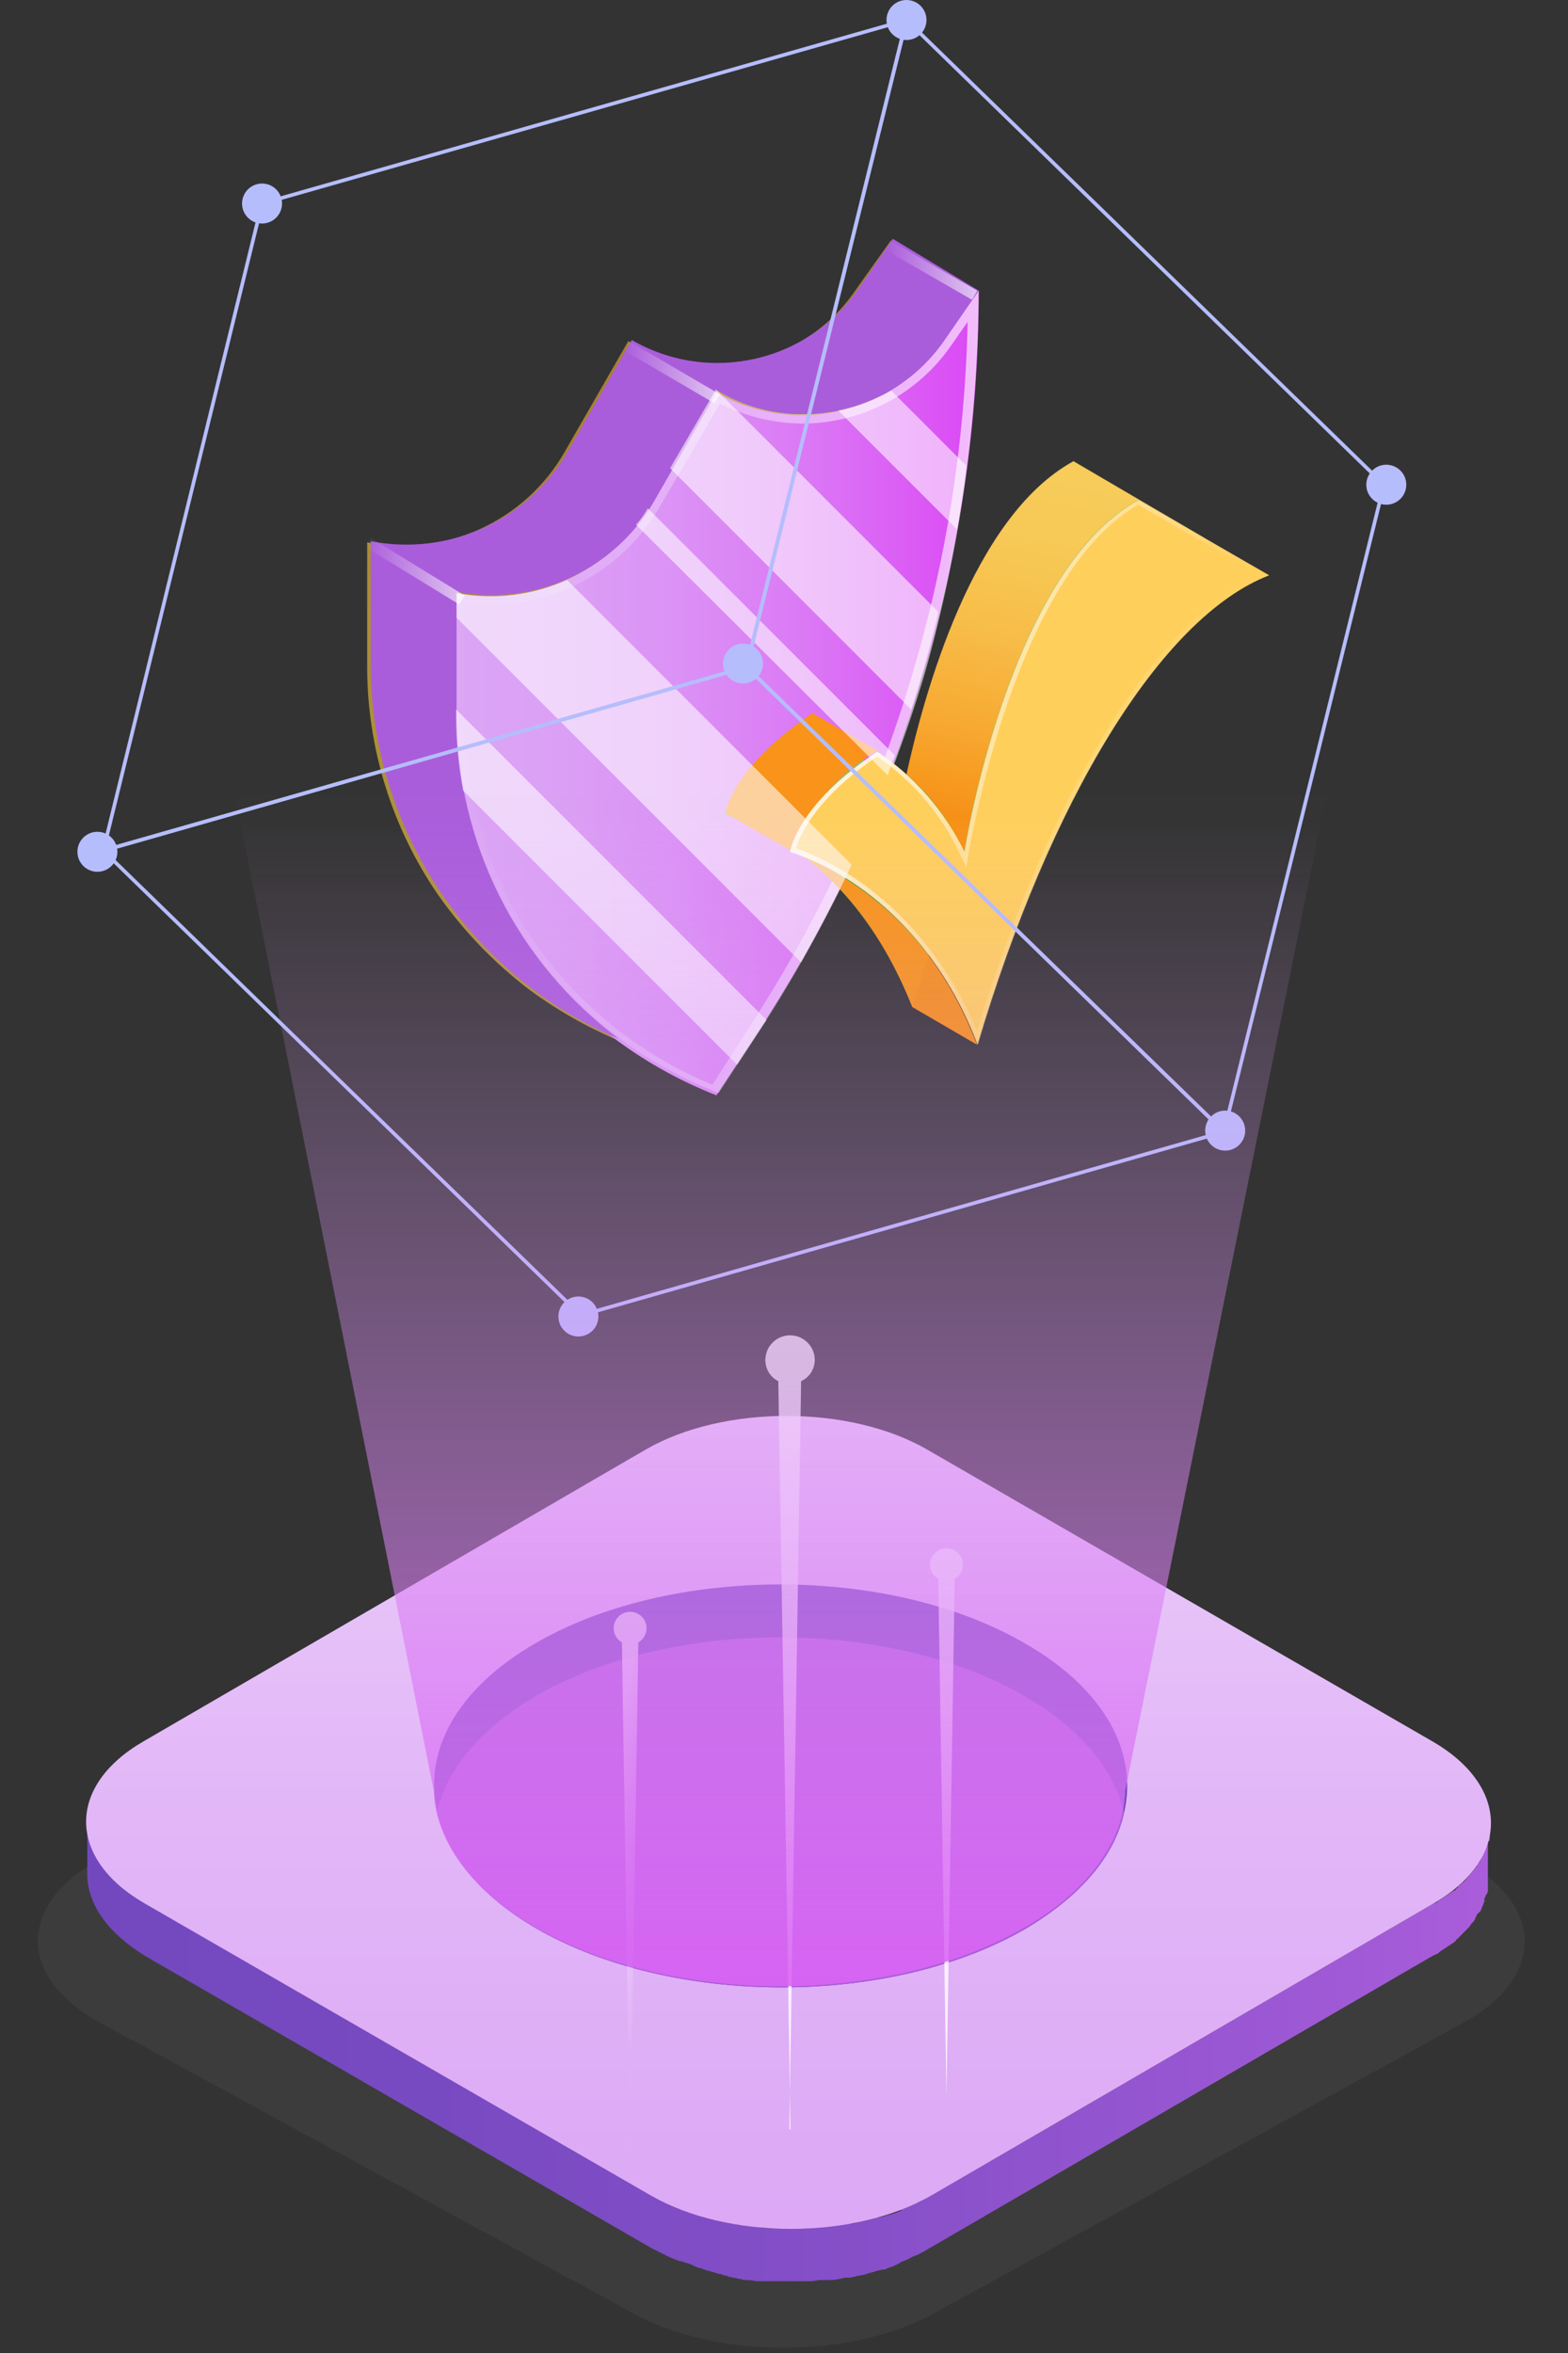 <svg width="120" height="180" viewBox="0 0 120 180" fill="none" xmlns="http://www.w3.org/2000/svg">
<rect x="0" y="0" width="120" height="180" fill="#333333" stroke="none"/>
<g opacity="0.2">
<path fill-rule="evenodd" clip-rule="evenodd" d="M111.944 142.29C118.244 145.71 118.244 151.29 112.034 154.71L71.354 177.03C65.054 180.45 54.884 180.45 48.584 177.03L7.634 154.71C1.334 151.29 1.334 145.71 7.544 142.29L48.224 119.97C54.524 116.55 64.694 116.55 70.994 119.97L111.944 142.29Z" fill="#606060"/>
</g>
<path fill-rule="evenodd" clip-rule="evenodd" d="M114.014 139.77V140.67C114.014 140.76 114.014 140.85 113.924 140.85C113.834 140.85 113.924 140.94 113.834 141.03C113.824 141.098 113.793 141.161 113.744 141.21C113.744 141.3 113.654 141.3 113.654 141.39C113.654 141.48 113.564 141.57 113.564 141.66C113.564 141.75 113.474 141.75 113.474 141.84C113.474 141.93 113.384 142.02 113.384 142.11C113.384 142.2 113.294 142.2 113.294 142.29C113.294 142.38 113.204 142.47 113.114 142.56C113.024 142.65 113.024 142.65 113.024 142.74C113.024 142.83 112.844 142.92 112.844 143.01L112.754 143.1C112.664 143.28 112.484 143.37 112.394 143.55L112.304 143.64C112.214 143.73 112.124 143.91 111.944 144L111.764 144.18C111.674 144.27 111.584 144.27 111.584 144.36C111.584 144.45 111.404 144.45 111.404 144.54C111.404 144.63 111.224 144.63 111.134 144.72C111.044 144.81 110.954 144.81 110.864 144.9C110.774 144.99 110.684 144.99 110.594 145.08C110.504 145.17 110.414 145.17 110.324 145.26C110.234 145.35 110.144 145.35 110.054 145.44C109.955 145.535 109.829 145.597 109.694 145.62L71.3 167.94C70.94 168.12 70.67 168.3 70.31 168.48C70.22 168.48 70.13 168.57 70.04 168.57C69.68 168.75 69.41 168.84 69.05 169.02C69 169.02 68.96 169.06 68.96 169.11C68.615 169.27 68.252 169.391 67.88 169.47C67.621 169.572 67.348 169.633 67.07 169.65C66.864 169.722 66.653 169.782 66.44 169.83C66.17 169.92 65.9 169.92 65.63 170.01C65.36 170.1 65.18 170.1 65 170.1H64.73C64.37 170.19 64.01 170.19 63.65 170.28H63.38C63.166 170.265 62.951 170.296 62.75 170.37C62.39 170.37 62.03 170.46 61.76 170.46H58.79C58.546 170.475 58.302 170.444 58.07 170.37C57.8 170.37 57.53 170.28 57.35 170.28C57.17 170.28 56.9 170.19 56.63 170.19C56.352 170.173 56.079 170.112 55.82 170.01C55.64 170.01 55.37 169.92 55.19 169.92C54.83 169.83 54.56 169.74 54.29 169.65C54.02 169.56 53.84 169.56 53.66 169.47C53.48 169.38 53.48 169.38 53.3 169.38C52.986 169.299 52.683 169.178 52.4 169.02C52.31 169.02 52.22 168.93 52.13 168.93C51.844 168.848 51.572 168.727 51.32 168.57C51.23 168.48 51.05 168.48 50.96 168.39L49.88 167.85L11.18 145.53C8.21 143.82 6.68 141.57 6.68 139.23V143.37C6.68 145.62 8.21 147.87 11.18 149.67L49.88 171.99L50.96 172.53C51.05 172.62 51.23 172.62 51.32 172.71C51.59 172.8 51.77 172.89 52.04 172.98H52.13C52.22 172.98 52.31 173.07 52.4 173.07C52.714 173.151 53.017 173.272 53.3 173.43C53.39 173.43 53.48 173.52 53.66 173.52C53.728 173.529 53.791 173.561 53.84 173.61C53.93 173.61 54.11 173.7 54.2 173.7C54.47 173.79 54.83 173.88 55.1 173.97C55.199 173.958 55.298 173.991 55.37 174.06C55.497 174.047 55.624 174.078 55.73 174.15C56 174.24 56.27 174.24 56.54 174.33C56.666 174.326 56.791 174.357 56.9 174.42H57.26C57.53 174.42 57.8 174.51 57.98 174.51H61.67C62.003 174.529 62.336 174.499 62.66 174.42H63.56C63.926 174.404 64.289 174.344 64.64 174.24H65C65.152 174.219 65.302 174.189 65.45 174.15C65.72 174.06 65.99 174.06 66.26 173.97C66.466 173.898 66.677 173.838 66.89 173.79C67.149 173.687 67.422 173.627 67.7 173.61C67.79 173.61 67.79 173.61 67.88 173.52C68.194 173.439 68.497 173.318 68.78 173.16C68.83 173.16 68.87 173.12 68.87 173.07C69.216 172.958 69.548 172.807 69.86 172.62C69.95 172.62 70.04 172.53 70.13 172.53C70.47 172.369 70.801 172.189 71.12 171.99L109.55 149.67C109.64 149.67 109.64 149.58 109.73 149.58C109.82 149.58 109.82 149.49 109.91 149.49C110 149.49 110.09 149.4 110.18 149.31C110.27 149.22 110.36 149.22 110.45 149.13C110.54 149.04 110.63 149.04 110.72 148.95C110.81 148.86 110.9 148.86 110.99 148.77C111.08 148.68 111.17 148.68 111.26 148.59C111.35 148.5 111.44 148.5 111.44 148.41C111.44 148.32 111.62 148.32 111.62 148.23L111.71 148.14L111.8 148.05L112.16 147.69L112.25 147.6C112.396 147.473 112.518 147.321 112.61 147.15L112.7 147.06C112.79 146.97 112.88 146.88 112.88 146.79C112.88 146.7 112.97 146.7 112.97 146.61C112.97 146.52 113.06 146.43 113.15 146.34C113.21 146.28 113.27 146.22 113.33 146.16C113.33 146.07 113.42 145.98 113.42 145.89C113.42 145.8 113.51 145.8 113.51 145.71C113.51 145.62 113.6 145.53 113.6 145.44V145.26C113.609 145.192 113.641 145.129 113.69 145.08C113.69 144.99 113.69 144.99 113.78 144.9C113.87 144.81 113.78 144.72 113.87 144.72V139.5C114.014 139.59 114.014 139.68 114.014 139.77Z" fill="url(#paint0_linear)"/>
<path fill-rule="evenodd" clip-rule="evenodd" d="M109.604 133.2C115.544 136.62 115.634 142.2 109.694 145.62L71.3 167.94C65.36 171.36 55.73 171.36 49.79 167.94L11.09 145.62C5.15 142.2 5.06 136.62 11 133.2L49.43 110.88C55.37 107.46 65 107.46 70.94 110.88L109.604 133.2Z" fill="url(#paint1_linear)"/>
<path fill-rule="evenodd" clip-rule="evenodd" d="M86.024 138.69C85.304 141.93 82.784 144.99 78.554 147.51C68.204 153.54 51.464 153.54 41.024 147.51C36.704 144.99 34.184 141.84 33.464 138.6C32.384 134.01 34.904 129.24 40.934 125.73C51.284 119.7 68.114 119.7 78.464 125.73C84.584 129.24 87.104 134.1 86.024 138.69Z" fill="url(#paint2_linear)"/>
<path fill-rule="evenodd" clip-rule="evenodd" d="M86.024 138.69C85.304 141.93 82.784 144.99 78.554 147.51C68.204 153.54 51.464 153.54 41.024 147.51C36.704 144.99 34.184 141.84 33.464 138.6C34.184 135.36 36.704 132.3 40.934 129.78C51.284 123.75 68.114 123.75 78.464 129.78C82.784 132.3 85.304 135.45 86.024 138.69Z" fill="url(#paint3_linear)"/>
<path opacity="0.6" fill-rule="evenodd" clip-rule="evenodd" d="M68.204 18.36C68.22 28.358 66.765 38.305 63.884 47.88C61.054 57.471 56.84 66.597 51.374 74.97L48.134 79.92C45.409 78.852 42.837 77.43 40.484 75.69C37.82 73.658 35.483 71.23 33.554 68.49C29.975 63.306 28.072 57.149 28.1 50.85V41.49C34.104 42.658 40.185 39.871 43.22 34.56L48.08 26.1C50.078 27.257 52.341 27.877 54.65 27.9C58.969 27.926 63.019 25.8 65.45 22.23L68.204 18.36Z" fill="url(#paint4_linear)"/>
<path fill-rule="evenodd" clip-rule="evenodd" d="M74.9 22.23C74.916 32.229 73.461 42.175 70.58 51.75C67.751 61.341 63.536 70.467 58.07 78.84L54.83 83.79C52.105 82.722 49.533 81.3 47.18 79.56C44.516 77.528 42.179 75.1 40.25 72.36C36.659 67.18 34.742 61.023 34.76 54.72V45.36C40.764 46.528 46.846 43.741 49.88 38.43L54.74 29.97C56.738 31.127 59.002 31.747 61.31 31.77C65.63 31.797 69.679 29.671 72.11 26.1L74.9 22.23Z" fill="url(#paint5_linear)"/>
<g opacity="0.75">
<path fill-rule="evenodd" clip-rule="evenodd" d="M72.29 26.01L74.9 22.23C74.856 32.152 73.463 42.023 70.76 51.57C67.892 61.146 63.68 70.267 58.25 78.66L55.01 83.61C52.276 82.562 49.701 81.139 47.36 79.38C39.535 73.522 34.931 64.315 34.94 54.54V45.18C35.829 45.359 36.733 45.449 37.64 45.45C42.753 45.469 47.487 42.759 50.06 38.34L54.92 29.88C56.901 31.078 59.175 31.701 61.49 31.68C65.805 31.686 69.845 29.565 72.29 26.01ZM74.053 24.623C74.053 24.605 74.054 24.588 74.054 24.57H74.09L74.053 24.623ZM74.053 24.623L72.83 26.37C70.25 30.144 65.972 32.401 61.4 32.4C59.21 32.385 57.053 31.861 55.1 30.87L50.474 38.79C47.792 43.41 42.856 46.255 37.514 46.26C36.853 46.275 36.191 46.245 35.534 46.17V54.72C35.508 60.886 37.36 66.913 40.844 72C44.256 76.897 49.005 80.708 54.524 82.98L57.404 78.48C62.821 70.156 67.004 61.092 69.824 51.57C72.436 42.818 73.858 33.754 74.053 24.623Z" fill="url(#paint6_linear)"/>
</g>
<path fill-rule="evenodd" clip-rule="evenodd" d="M74.9 22.23L72.29 26.01C69.845 29.565 65.805 31.686 61.49 31.68C59.176 31.701 56.901 31.078 54.92 29.88L50.06 38.34C46.999 43.621 40.94 46.398 34.94 45.27V54.63C34.932 64.405 39.535 73.612 47.36 79.47C35.839 74.582 28.36 63.275 28.37 50.76V41.4C34.374 42.568 40.456 39.781 43.49 34.47L48.35 26.01C54.284 29.439 61.858 27.712 65.72 22.05L68.33 18.27L74.9 22.23Z" fill="url(#paint7_linear)"/>
<path opacity="0.6" fill-rule="evenodd" clip-rule="evenodd" d="M55.514 62.28C55.514 62.28 55.964 58.68 62.174 54.63C65.029 56.549 67.326 59.188 68.834 62.28C68.834 62.28 72.2 40.86 82.154 35.37L92.144 41.13C83.774 44.37 75.314 58.5 69.824 77.04C67.124 70.11 62.174 64.53 55.514 62.28Z" fill="#6BE726"/>
<g opacity="0.95">
<path fill-rule="evenodd" clip-rule="evenodd" d="M92.144 41.13L87.104 38.25C77.114 43.74 73.784 65.16 73.784 65.16C72.741 62.896 71.24 60.873 69.374 59.22C70.724 53.1 74.414 39.51 82.154 35.28L92.144 41.13Z" fill="url(#paint8_linear)"/>
<path fill-rule="evenodd" clip-rule="evenodd" d="M67.124 57.42L62.174 54.54C58.304 57.24 56.144 59.76 55.514 62.19L60.5 65.07C61.809 61.862 64.137 59.174 67.124 57.42Z" fill="url(#paint9_linear)"/>
<path fill-rule="evenodd" clip-rule="evenodd" d="M61.544 65.52C64.694 67.95 67.574 71.46 69.824 77.04L74.774 79.92C71.894 72.45 67.214 68.13 61.544 65.52Z" fill="#FF9418"/>
</g>
<path fill-rule="evenodd" clip-rule="evenodd" d="M60.5 65.16C60.5 65.16 60.95 61.56 67.16 57.51C70.015 59.429 72.312 62.068 73.82 65.16C73.82 65.16 77.15 43.74 87.14 38.25L97.13 44.01C88.76 47.25 80.3 61.38 74.81 79.92C72.2 72.99 67.124 67.41 60.5 65.16Z" fill="url(#paint10_linear)"/>
<g opacity="0.91">
<path fill-rule="evenodd" clip-rule="evenodd" d="M73.784 65.16C73.784 65.16 77.114 43.74 87.104 38.25L97.184 44.01C88.814 47.16 80.354 61.38 74.864 79.92C72.164 72.99 67.124 67.41 60.464 65.16C60.464 65.16 60.914 61.65 67.124 57.51C70 59.406 72.303 62.051 73.784 65.16ZM96.284 43.92L87.104 38.61C78.277 43.69 74.767 61.944 74.22 64.788C74.176 65.017 74.151 65.147 74.144 65.16L73.964 66.33L73.424 65.25C72.019 62.273 69.844 59.725 67.124 57.87C62.354 61.11 61.184 63.99 60.914 64.89C66.854 67.05 71.894 72.09 74.774 78.84C80.3 60.75 88.4 47.52 96.284 43.92Z" fill="url(#paint11_linear)"/>
</g>
<g opacity="0.75">
<path opacity="0.9" fill-rule="evenodd" clip-rule="evenodd" d="M34.904 54.27V54.63C34.901 56.593 35.082 58.551 35.444 60.48L56.414 81.45L58.124 78.84L58.664 78.03L34.904 54.27Z" fill="url(#paint12_linear)"/>
<path opacity="0.9" fill-rule="evenodd" clip-rule="evenodd" d="M43.4 44.37C40.746 45.552 37.795 45.897 34.94 45.36V47.25L61.31 73.62C62.66 71.19 64.01 68.67 65.18 66.15L43.4 44.37Z" fill="url(#paint13_linear)"/>
<path opacity="0.9" fill-rule="evenodd" clip-rule="evenodd" d="M69.734 54.27C70.004 53.46 70.274 52.56 70.544 51.66C70.994 50.04 71.444 48.42 71.804 46.8L54.794 29.79L51.284 35.82L69.734 54.27Z" fill="url(#paint14_linear)"/>
<path opacity="0.9" fill-rule="evenodd" clip-rule="evenodd" d="M67.934 59.31C68.114 58.77 68.294 58.23 68.474 57.78L49.574 38.88C49.326 39.335 49.024 39.758 48.674 40.14L67.934 59.31Z" fill="url(#paint15_linear)"/>
<path opacity="0.9" fill-rule="evenodd" clip-rule="evenodd" d="M64.154 31.41L73.244 40.5C73.514 38.88 73.784 37.26 73.964 35.64L68.204 29.88C66.942 30.599 65.576 31.115 64.154 31.41Z" fill="url(#paint16_linear)"/>
</g>
<path opacity="0.75" d="M28.154 41.49L35.354 45.9" stroke="url(#paint17_linear)" stroke-width="0.8"/>
<path opacity="0.75" d="M47.954 26.46L54.884 30.51" stroke="url(#paint18_linear)" stroke-width="0.8"/>
<path opacity="0.75" d="M68.024 18.81L74.594 22.59" stroke="url(#paint19_linear)" stroke-width="0.8"/>
<path fill-rule="evenodd" clip-rule="evenodd" d="M69.374 1.53L105.914 37.08L93.674 86.58L57.134 51.03L69.374 1.53V1.53Z" stroke="#B5BDFC" stroke-width="0.28"/>
<path fill-rule="evenodd" clip-rule="evenodd" d="M57.134 51.03L93.674 86.58L44.444 100.62L7.904 65.07L57.134 51.03V51.03Z" stroke="#B5BDFC" stroke-width="0.28"/>
<path fill-rule="evenodd" clip-rule="evenodd" d="M69.374 1.53L57.134 51.03L7.904 65.07L20.054 15.57L69.374 1.53V1.53Z" stroke="#B5BDFC" stroke-width="0.28"/>
<path fill-rule="evenodd" clip-rule="evenodd" d="M7.454 66.69C8.299 66.69 8.984 66.005 8.984 65.16C8.984 64.315 8.299 63.63 7.454 63.63C6.609 63.63 5.924 64.315 5.924 65.16C5.924 66.005 6.609 66.69 7.454 66.69Z" fill="#B6BDFC"/>
<path fill-rule="evenodd" clip-rule="evenodd" d="M20.054 17.1C20.899 17.1 21.584 16.415 21.584 15.57C21.584 14.725 20.899 14.04 20.054 14.04C19.209 14.04 18.524 14.725 18.524 15.57C18.524 16.415 19.209 17.1 20.054 17.1Z" fill="#B6BDFC"/>
<path fill-rule="evenodd" clip-rule="evenodd" d="M56.864 52.29C57.709 52.29 58.394 51.605 58.394 50.76C58.394 49.915 57.709 49.23 56.864 49.23C56.019 49.23 55.334 49.915 55.334 50.76C55.334 51.605 56.019 52.29 56.864 52.29Z" fill="#B6BDFC"/>
<path fill-rule="evenodd" clip-rule="evenodd" d="M93.764 88.02C94.609 88.02 95.294 87.335 95.294 86.49C95.294 85.645 94.609 84.96 93.764 84.96C92.919 84.96 92.234 85.645 92.234 86.49C92.234 87.335 92.919 88.02 93.764 88.02Z" fill="#B6BDFC"/>
<path fill-rule="evenodd" clip-rule="evenodd" d="M69.374 3.06C70.219 3.06 70.904 2.375 70.904 1.53C70.904 0.685 70.219 0 69.374 0C68.529 0 67.844 0.685 67.844 1.53C67.844 2.375 68.529 3.06 69.374 3.06Z" fill="#B6BDFC"/>
<path fill-rule="evenodd" clip-rule="evenodd" d="M44.264 102.24C45.109 102.24 45.794 101.555 45.794 100.71C45.794 99.865 45.109 99.18 44.264 99.18C43.419 99.18 42.734 99.865 42.734 100.71C42.734 101.555 43.419 102.24 44.264 102.24Z" fill="#B6BDFC"/>
<path fill-rule="evenodd" clip-rule="evenodd" d="M106.094 38.61C106.939 38.61 107.624 37.925 107.624 37.08C107.624 36.235 106.939 35.55 106.094 35.55C105.249 35.55 104.564 36.235 104.564 37.08C104.564 37.925 105.249 38.61 106.094 38.61Z" fill="#B6BDFC"/>
<path fill-rule="evenodd" clip-rule="evenodd" d="M49.484 124.56C49.484 124.11 49.244 123.694 48.854 123.469C48.464 123.244 47.984 123.244 47.594 123.469C47.204 123.694 46.964 124.11 46.964 124.56C46.966 125.006 47.206 125.418 47.594 125.64L48.224 165.24L48.854 125.64C49.242 125.418 49.482 125.006 49.484 124.56Z" fill="url(#paint20_linear)"/>
<path fill-rule="evenodd" clip-rule="evenodd" d="M62.354 104.04C62.354 102.996 61.508 102.15 60.464 102.15C59.42 102.15 58.574 102.996 58.574 104.04C58.569 104.724 58.953 105.352 59.564 105.66L60.5 162.9H60.41L61.31 105.66C61.942 105.367 62.349 104.736 62.354 104.04Z" fill="url(#paint21_linear)"/>
<path fill-rule="evenodd" clip-rule="evenodd" d="M73.694 119.7C73.694 119.004 73.13 118.44 72.434 118.44C71.738 118.44 71.174 119.004 71.174 119.7C71.176 120.147 71.416 120.558 71.804 120.78L72.434 160.38L73.064 120.78C73.452 120.558 73.692 120.147 73.694 119.7Z" fill="url(#paint22_linear)"/>
<path fill-rule="evenodd" clip-rule="evenodd" d="M101.504 60.84H17.984L33.194 136.98C33.21 137.494 33.27 138.006 33.374 138.51C34.094 141.75 36.614 144.9 40.934 147.42C51.374 153.45 68.114 153.45 78.464 147.42C82.694 144.99 85.214 141.84 85.934 138.6C86.039 138.066 86.099 137.524 86.114 136.98L101.504 60.84Z" fill="url(#paint23_linear)"/>
<defs>
<linearGradient id="paint0_linear" x1="6.473" y1="174.553" x2="114.05" y2="174.553" gradientUnits="userSpaceOnUse">
<stop stop-color="#7348BF"/>
<stop offset="0.25" stop-color="#784AC1"/>
<stop offset="0.54" stop-color="#854FC8"/>
<stop offset="0.85" stop-color="#9C58D4"/>
<stop offset="1" stop-color="#AA5DDB"/>
</linearGradient>
<linearGradient id="paint1_linear" x1="172.076" y1="190.512" x2="172.076" y2="61.236" gradientUnits="userSpaceOnUse">
<stop stop-color="#DBA5F5"/>
<stop offset="0.19" stop-color="#DDAAF6"/>
<stop offset="0.41" stop-color="#E2B7F7"/>
<stop offset="0.65" stop-color="#EBCEFA"/>
<stop offset="0.89" stop-color="#F8EEFD"/>
<stop offset="1" stop-color="white"/>
</linearGradient>
<linearGradient id="paint2_linear" x1="88.683" y1="-402.39" x2="88.683" y2="-436.023" gradientUnits="userSpaceOnUse">
<stop stop-color="#7348BF"/>
<stop offset="0.25" stop-color="#784AC1"/>
<stop offset="0.54" stop-color="#854FC8"/>
<stop offset="0.85" stop-color="#9C58D4"/>
<stop offset="1" stop-color="#AA5DDB"/>
</linearGradient>
<linearGradient id="paint3_linear" x1="11.495" y1="-457.29" x2="11.495" y2="-408.132" gradientUnits="userSpaceOnUse">
<stop stop-color="#7348BF"/>
<stop offset="0.25" stop-color="#784AC1"/>
<stop offset="0.54" stop-color="#854FC8"/>
<stop offset="0.85" stop-color="#9C58D4"/>
<stop offset="1" stop-color="#AA5DDB"/>
</linearGradient>
<linearGradient id="paint4_linear" x1="48.377" y1="92.462" x2="92.874" y2="66.213" gradientUnits="userSpaceOnUse">
<stop stop-color="#FFD13E"/>
<stop offset="0.05" stop-color="#FECD3B"/>
<stop offset="0.31" stop-color="#F8BD32"/>
<stop offset="0.6" stop-color="#F5B42C"/>
<stop offset="1" stop-color="#F4B12A"/>
</linearGradient>
<linearGradient id="paint5_linear" x1="34.859" y1="83.659" x2="74.828" y2="83.659" gradientUnits="userSpaceOnUse">
<stop stop-color="#DBA5F5"/>
<stop offset="0.19" stop-color="#DBA0F5"/>
<stop offset="0.41" stop-color="#DB93F5"/>
<stop offset="0.64" stop-color="#DB7CF5"/>
<stop offset="0.87" stop-color="#DB5CF5"/>
<stop offset="1" stop-color="#DB48F5"/>
</linearGradient>
<linearGradient id="paint6_linear" x1="34.859" y1="83.61" x2="74.819" y2="83.61" gradientUnits="userSpaceOnUse">
<stop stop-color="white" stop-opacity="0.01"/>
<stop offset="1" stop-color="white" stop-opacity="0.85"/>
</linearGradient>
<linearGradient id="paint7_linear" x1="27.426" y1="-313.733" x2="71.316" y2="-296.791" gradientUnits="userSpaceOnUse">
<stop stop-color="#7348BF"/>
<stop offset="0.25" stop-color="#784AC1"/>
<stop offset="0.54" stop-color="#854FC8"/>
<stop offset="0.85" stop-color="#9C58D4"/>
<stop offset="1" stop-color="#AA5DDB"/>
</linearGradient>
<linearGradient id="paint8_linear" x1="72.176" y1="34.421" x2="66.576" y2="60.855" gradientUnits="userSpaceOnUse">
<stop stop-color="#FFCF5C"/>
<stop offset="0.22" stop-color="#FFCB57"/>
<stop offset="0.47" stop-color="#FFBF4A"/>
<stop offset="0.74" stop-color="#FFAB33"/>
<stop offset="1" stop-color="#FF9115"/>
</linearGradient>
<linearGradient id="paint9_linear" x1="54.375" y1="-336.292" x2="65.803" y2="-333.338" gradientUnits="userSpaceOnUse">
<stop stop-color="#FFCF5C"/>
<stop offset="0.22" stop-color="#FFCB57"/>
<stop offset="0.47" stop-color="#FFBF4A"/>
<stop offset="0.74" stop-color="#FFAB33"/>
<stop offset="1" stop-color="#FF9115"/>
</linearGradient>
<linearGradient id="paint10_linear" x1="101.078" y1="-327.314" x2="83.993" y2="-363.608" gradientUnits="userSpaceOnUse">
<stop stop-color="#FFCF5C"/>
<stop offset="0.22" stop-color="#FFCB57"/>
<stop offset="0.47" stop-color="#FFBF4A"/>
<stop offset="0.74" stop-color="#FFAB33"/>
<stop offset="1" stop-color="#FF9115"/>
</linearGradient>
<linearGradient id="paint11_linear" x1="91.296" y1="51.745" x2="71.835" y2="43.021" gradientUnits="userSpaceOnUse">
<stop stop-color="white" stop-opacity="0.01"/>
<stop offset="0.93" stop-color="white" stop-opacity="0.79"/>
<stop offset="1" stop-color="white" stop-opacity="0.85"/>
</linearGradient>
<linearGradient id="paint12_linear" x1="39.166" y1="-360.273" x2="19.733" y2="-343.508" gradientUnits="userSpaceOnUse">
<stop stop-color="white" stop-opacity="0.01"/>
<stop offset="1" stop-color="white" stop-opacity="0.85"/>
</linearGradient>
<linearGradient id="paint13_linear" x1="45.511" y1="-351.758" x2="29.004" y2="-331.829" gradientUnits="userSpaceOnUse">
<stop stop-color="white" stop-opacity="0.01"/>
<stop offset="1" stop-color="white" stop-opacity="0.85"/>
</linearGradient>
<linearGradient id="paint14_linear" x1="61.501" y1="-341.213" x2="41.531" y2="-325.363" gradientUnits="userSpaceOnUse">
<stop stop-color="white" stop-opacity="0.01"/>
<stop offset="1" stop-color="white" stop-opacity="0.85"/>
</linearGradient>
<linearGradient id="paint15_linear" x1="54.769" y1="-344.663" x2="37.018" y2="-325.83" gradientUnits="userSpaceOnUse">
<stop stop-color="white" stop-opacity="0.01"/>
<stop offset="1" stop-color="white" stop-opacity="0.85"/>
</linearGradient>
<linearGradient id="paint16_linear" x1="68.754" y1="-333.124" x2="50.161" y2="-315.213" gradientUnits="userSpaceOnUse">
<stop stop-color="white" stop-opacity="0.01"/>
<stop offset="1" stop-color="white" stop-opacity="0.85"/>
</linearGradient>
<linearGradient id="paint17_linear" x1="28.01" y1="-321.935" x2="35.516" y2="-321.935" gradientUnits="userSpaceOnUse">
<stop stop-color="white" stop-opacity="0.01"/>
<stop offset="1" stop-color="white" stop-opacity="0.85"/>
</linearGradient>
<linearGradient id="paint18_linear" x1="47.774" y1="-306.907" x2="55.019" y2="-306.907" gradientUnits="userSpaceOnUse">
<stop stop-color="white" stop-opacity="0.01"/>
<stop offset="1" stop-color="white" stop-opacity="0.85"/>
</linearGradient>
<linearGradient id="paint19_linear" x1="67.88" y1="-299.261" x2="74.756" y2="-299.261" gradientUnits="userSpaceOnUse">
<stop stop-color="white" stop-opacity="0.01"/>
<stop offset="1" stop-color="white" stop-opacity="0.85"/>
</linearGradient>
<linearGradient id="paint20_linear" x1="49.503" y1="151.535" x2="43.095" y2="150.027" gradientUnits="userSpaceOnUse">
<stop stop-color="white" stop-opacity="0.01"/>
<stop offset="1" stop-color="white" stop-opacity="0.8"/>
</linearGradient>
<linearGradient id="paint21_linear" x1="59.934" y1="-433.453" x2="50.175" y2="-431.008" gradientUnits="userSpaceOnUse">
<stop stop-color="white" stop-opacity="0.01"/>
<stop offset="1" stop-color="white" stop-opacity="0.8"/>
</linearGradient>
<linearGradient id="paint22_linear" x1="72.091" y1="-434.131" x2="65.683" y2="-432.623" gradientUnits="userSpaceOnUse">
<stop stop-color="white" stop-opacity="0.01"/>
<stop offset="1" stop-color="white" stop-opacity="0.8"/>
</linearGradient>
<linearGradient id="paint23_linear" x1="14.063" y1="62.748" x2="14.063" y2="162.405" gradientUnits="userSpaceOnUse">
<stop stop-color="#DBA5F5" stop-opacity="0.01"/>
<stop offset="0.21" stop-color="#DB9CF5" stop-opacity="0.21"/>
<stop offset="0.55" stop-color="#DB84F5" stop-opacity="0.55"/>
<stop offset="0.99" stop-color="#DB5CF5" stop-opacity="0.99"/>
<stop offset="1" stop-color="#DB5BF5"/>
</linearGradient>
</defs>
</svg>
